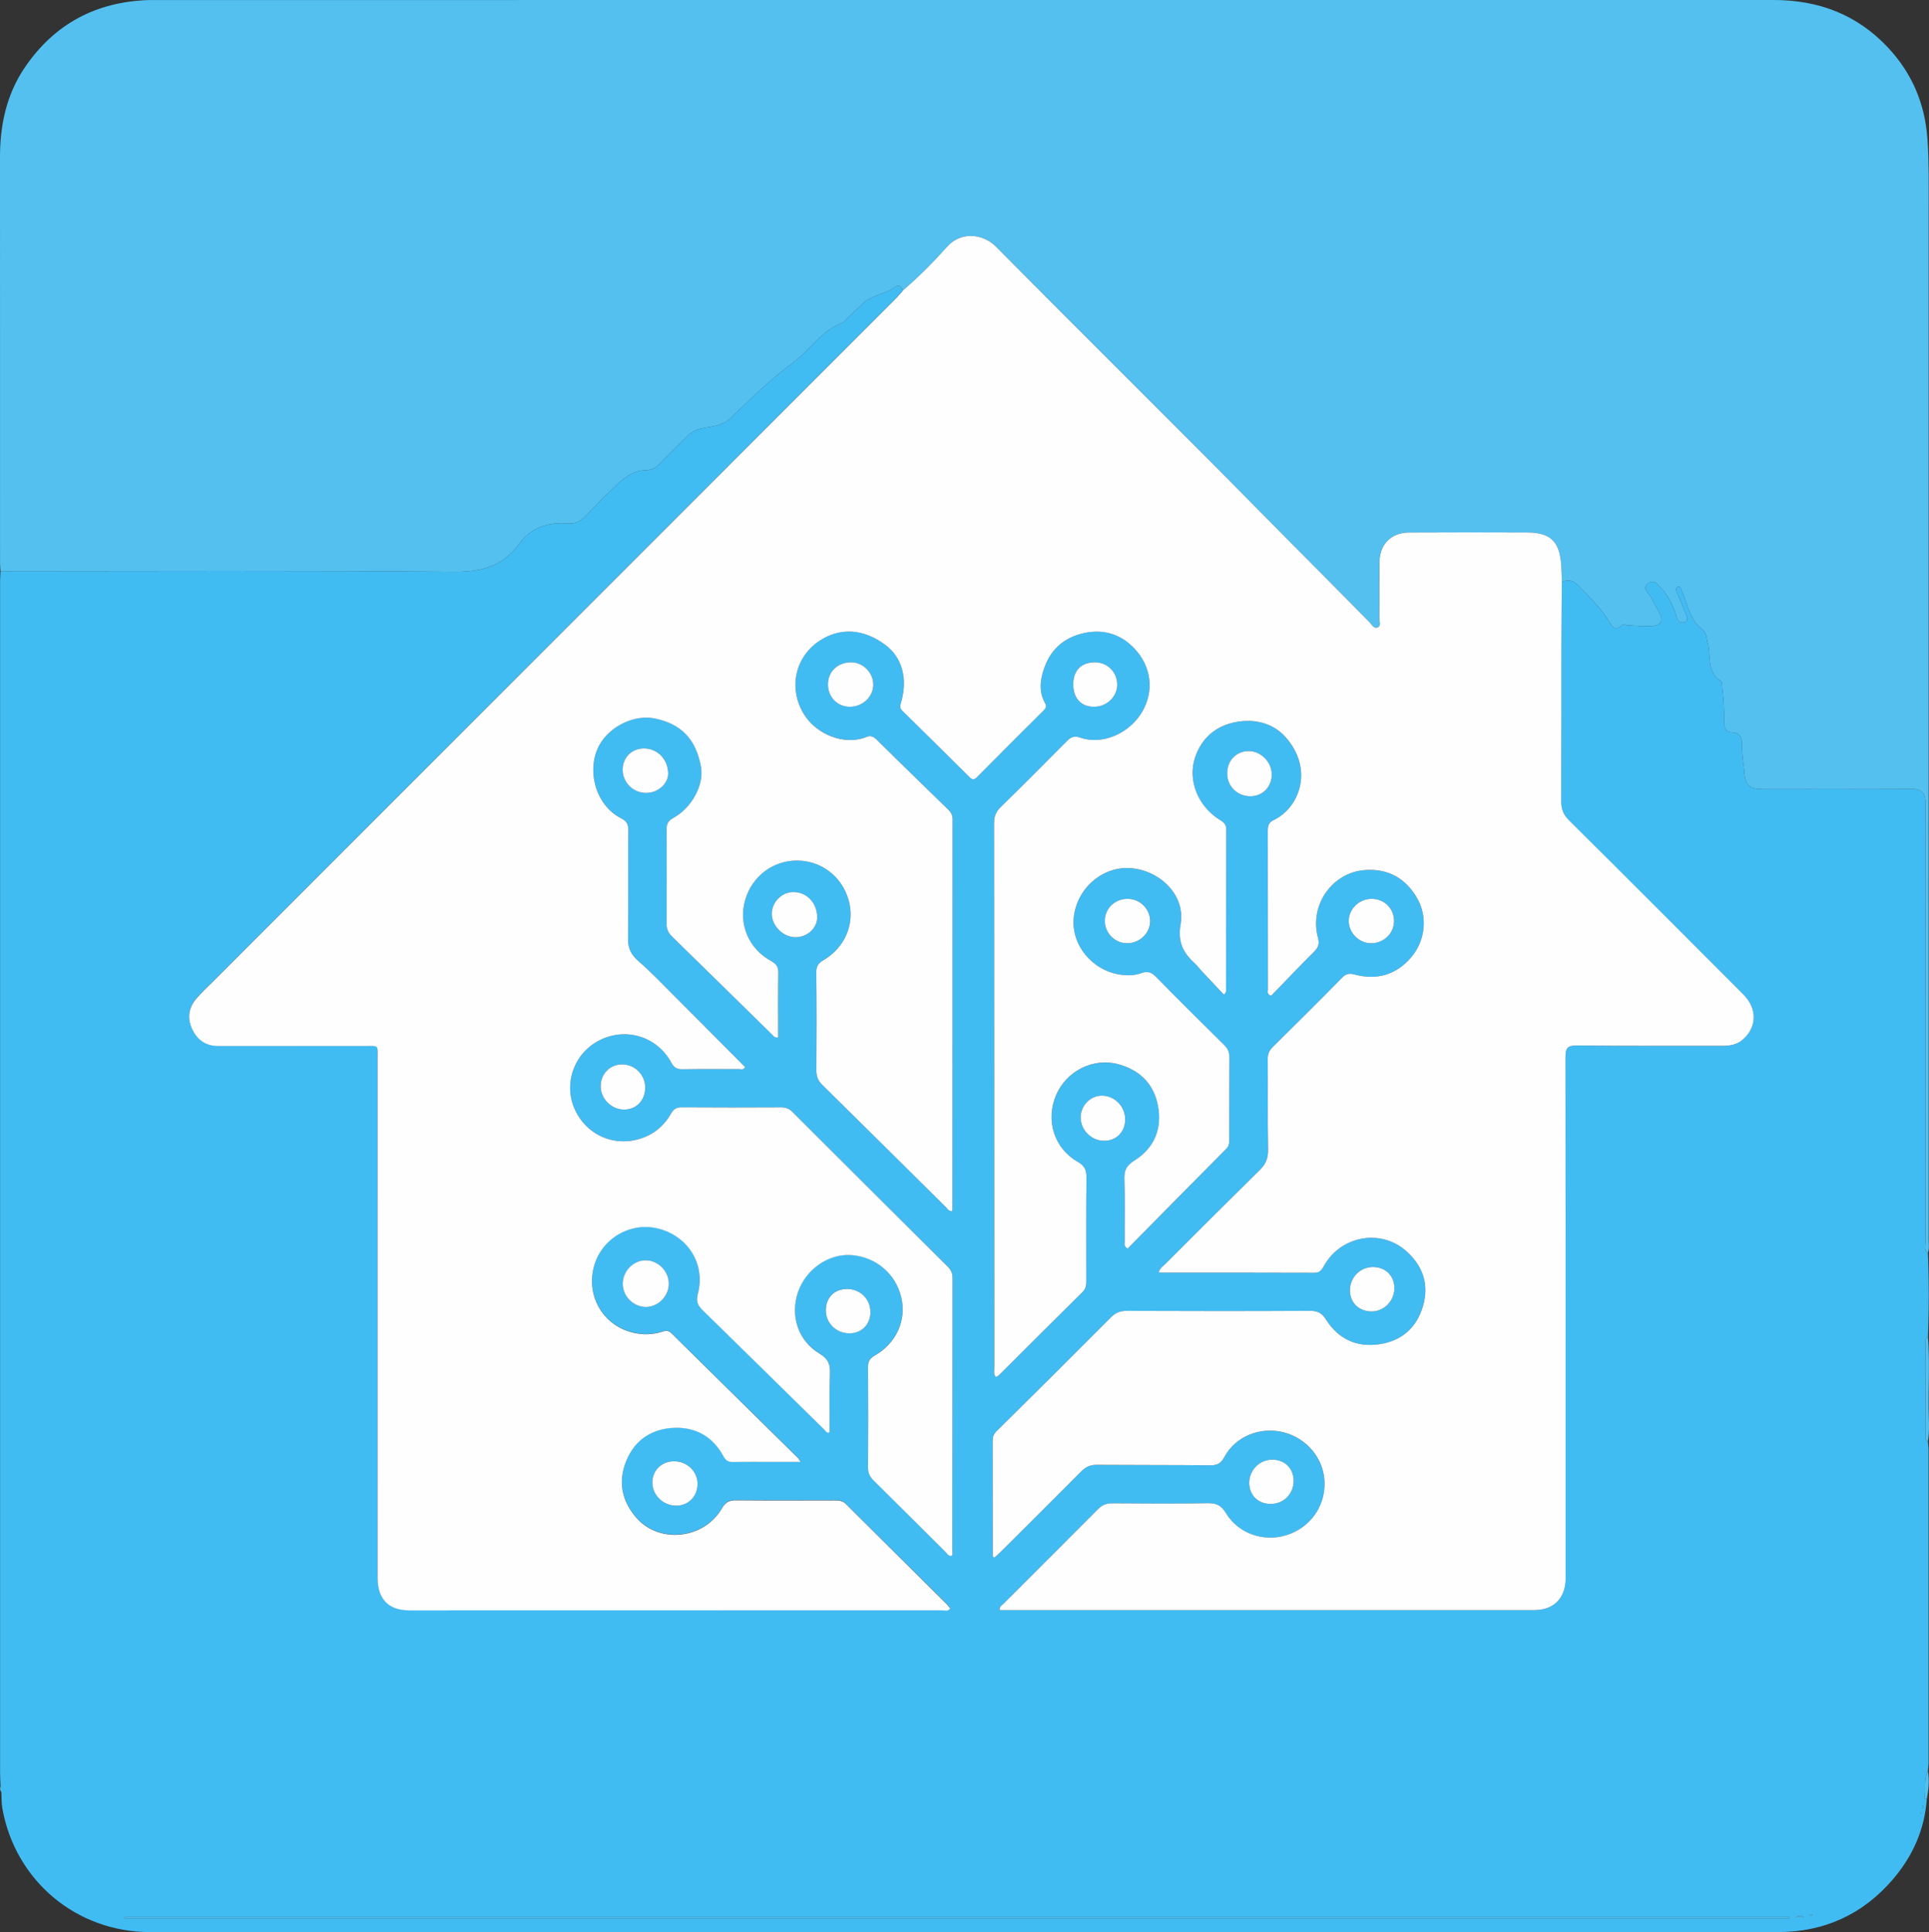 <?xml version="1.0" encoding="UTF-8"?>
<svg id="Layer_2" data-name="Layer 2" xmlns="http://www.w3.org/2000/svg" viewBox="0 0 576.21 577.18">
  <rect x="0" y="0" width="576.21" height="577.18" fill="#333333" stroke="none"/>
  <defs>
    <style>
      .cls-1 {
        fill: #fefefe;
      }

      .cls-1, .cls-2, .cls-3 {
        stroke-width: 0px;
      }

      .cls-2 {
        fill: #53c0f0;
      }

      .cls-3 {
        fill: #41bcf3;
      }
    </style>
  </defs>
  <g id="homeassistant">
    <g>
      <path class="cls-1" d="m575.89,399.38c.04-1.04.08-2.08.11-3.12-.04,1.04-.08,2.08-.12,3.12.12,1.47.2,2.94.25,4.41-.04-1.47-.12-2.94-.24-4.41Z"/>
      <path class="cls-3" d="m575.17,428.72c-.01-9.16-.01-18.32,0-27.48,0-.7-.17-1.48.71-1.86h.01c.04-1.04.08-2.08.11-3.12.19-6.31.19-12.61,0-18.92-.04-1.04-.08-2.08-.12-3.12-.17-.11-.3-.23-.41-.35-.06-.05-.11-.12-.15-.18-.54-.81-.13-1.84-.13-2.72-.03-43.13-.03-86.27-.03-129.41,0-.82.04-1.64-.02-2.46-.2-2.41-1.43-3.41-3.95-3.4-14.86.08-29.73.04-44.59.04-3.89,0-5.31-1.14-5.57-5-.17-2.72-.8-5.38-.66-8.14.11-2.02-.53-3.76-3.16-3.87-1.92-.08-2.24-1.69-2.22-3.18.04-3.46-.13-6.9-.57-10.33-.08-.63.12-1.44-.44-1.8-4.38-2.8-2.8-7.61-3.91-11.5-.37-1.3-.28-2.89-1.41-3.72-3.92-2.89-4.49-7.52-6.27-11.53-.29-.65-.31-1.71-1.24-1.32-.77.32-.36,1.26-.08,1.95.87,2.09,1.75,4.19,2.59,6.3.33.83.82,1.83-.49,2.25-1.16.38-1.96-.21-2.29-1.33-.76-2.55-1.73-4.99-3.34-7.14-.27-.36-.45-.82-.77-1.11-1.29-1.15-2.46-3.5-4.44-1.98-2.06,1.57.37,3,1.01,4.41.72,1.57,1.72,3,2.46,4.56,1.05,2.19.31,3.58-2.15,3.71-2.5.14-5.02-.05-7.53-.18-.52-.02-1.15-.46-1.56-.08-2.49,2.27-3.2.04-4.23-1.57-2.41-3.79-5.65-6.87-8.74-10.08-1.56-1.62-3.06-2.16-5.06-1.15-.05,6.56-.13,13.13-.14,19.69-.02,15.23.03,30.47-.06,45.7-.01,2.36.62,4.07,2.34,5.77,17.4,17.28,34.74,34.64,52.07,52.01,4.19,4.2,4.07,9.73-.14,13.45-1.75,1.55-3.81,1.9-6.06,1.89-14.5-.03-29.01.07-43.51-.1-2.87-.03-3.43.83-3.42,3.52.07,51.08.05,102.16.05,153.24,0,.92.01,1.83-.01,2.74-.13,5.68-3.63,9.16-9.3,9.16-28.73.01-57.46.01-86.19.01-23.54-.01-47.07,0-70.6,0h-2.95c-.15-1.12.66-1.43,1.12-1.9,9.41-9.42,18.87-18.8,28.24-28.26,1.27-1.27,2.55-1.76,4.32-1.75,9.49.07,18.98.13,28.46-.03,2.58-.04,4.05.65,5.42,2.93,3.71,6.15,11.27,8.76,18.09,6.62,7.07-2.21,11.63-8.59,11.38-15.9-.24-7.04-5.32-13.13-12.41-14.87-6.9-1.69-14.26,1.3-17.54,7.47-1.03,1.95-2.18,2.45-4.24,2.43-11.3-.11-22.61-.06-33.92-.14-1.91-.02-3.27.67-4.57,1.98-7.97,8.02-16,15.99-24.01,23.98-.62.62-1.29,1.21-1.87,1.75-.67-.21-.53-.65-.53-.97-.02-11.31-.01-22.62-.03-33.93,0-1.15.27-1.98,1.16-2.86,11.42-11.28,22.8-22.6,34.12-33.98,1.41-1.41,2.8-1.99,4.79-1.98,18.24.07,36.48.09,54.72-.01,2.28-.02,3.55.64,4.78,2.59,3.72,5.91,9.32,8.43,16.15,7.36,6.49-1.02,10.92-4.92,12.8-11.28,1.93-6.53,0-12.11-4.99-16.54-7.62-6.77-19.64-4.53-24.62,4.53-.67,1.24-1.23,1.97-2.81,1.96-15.14-.06-30.29-.03-45.43-.04-.32,0-.65-.05-1.05-.08.3-1.28,1.23-1.79,1.91-2.47,9.41-9.41,18.83-18.84,28.31-28.18,1.77-1.73,2.47-3.53,2.43-6.04-.16-9.03-.04-18.06-.1-27.09-.01-1.51.49-2.54,1.53-3.57,6.95-6.86,13.88-13.73,20.71-20.7,1.23-1.25,2.24-1.29,3.81-.88,6.59,1.74,12.32.07,16.76-5.11,4.29-5,5-12.13,1.84-17.66-3.43-6.02-8.75-8.97-15.67-8.46-9.77.73-16.58,10.52-14,20.12.51,1.89.16,2.97-1.14,4.28-4.39,4.37-8.65,8.86-12.83,13.17-1.35-.54-.96-1.29-.96-1.83-.03-15.78-.01-31.56-.05-47.34,0-1.48.19-2.59,1.73-3.31,7.5-3.5,12.21-14.9,3.67-24.69-3.64-4.18-9.05-5.65-14.72-4.64-6.13,1.1-10.37,4.72-12.37,10.54-2.35,6.83.86,14.69,7.33,18.69,1.15.71,1.97,1.28,1.97,2.87-.07,15.87-.04,31.74-.06,47.61,0,.51.17,1.1-.68,1.74-2.3-2.45-4.63-4.92-6.95-7.4-.5-.53-.91-1.16-1.44-1.64-3.6-3.25-5.49-6.43-4.5-12.08,1.47-8.41-6-15.9-14.79-16.64-8.44-.71-16.17,5.91-17.13,14.66-.89,8.07,5.29,15.74,13.64,17.1,2.23.36,4.42.35,6.47-.4,1.92-.7,3.08-.3,4.49,1.13,6.69,6.85,13.5,13.59,20.32,20.31,1.13,1.12,1.6,2.25,1.58,3.84-.07,8.02-.03,16.05-.03,24.08,0,1.08.07,2.11-.84,3.03-9.89,9.96-19.74,19.96-29.54,29.89-1.27-.77-.87-1.58-.87-2.22-.04-6.2.11-12.41-.09-18.61-.09-2.58.67-4.03,2.91-5.43,5.5-3.42,8.1-8.64,7.32-15.09-.87-7.14-5.05-11.8-11.98-13.72-7.52-2.08-15.57,1.99-18.67,9.22-3.19,7.48-.6,15.89,6.47,19.93,2.1,1.19,2.62,2.47,2.6,4.71-.11,10.21-.05,20.43-.05,30.65.01,1.27.01,2.43-1.07,3.48-8.3,8.21-16.55,16.47-24.82,24.71-.3.3-.69.5-1.08.78-.84-.99-.49-2.02-.49-2.96-.03-54.18-.02-108.36-.08-162.54,0-1.98.53-3.4,1.97-4.79,6.65-6.5,13.22-13.09,19.75-19.72,1.22-1.24,2.23-1.68,4.01-1.06,6.66,2.32,14.76-1.27,18.53-7.77,3.6-6.2,2.75-13.41-2.3-18.82-4.35-4.66-10.04-6.1-16.24-4.37-6.06,1.69-9.67,5.84-11.28,11.92-.82,3.09-.78,5.99.83,8.79.51.89.17,1.48-.49,2.13-6.65,6.63-13.3,13.27-19.91,19.95-.89.9-1.45.71-2.23-.07-6.66-6.62-13.33-13.23-20.04-19.8-.8-.78-.71-1.41-.42-2.39,2.11-7.11.4-13.44-4.54-17.2-6.45-4.9-13.75-5.52-20.16-1.06-6.92,4.82-9.02,14.06-4.19,21.8,3.63,5.8,11.9,9.39,18.66,6.64,1.19-.48,2.02-.08,2.9.77,7.14,7.03,14.31,14.02,21.5,21,.83.81,1.26,1.65,1.26,2.86-.04,38.77-.04,77.54-.05,116.3,0,.25-.1.49-.16.77-1.03.02-1.41-.82-1.95-1.36-12.25-12.12-24.47-24.27-36.76-36.37-1.27-1.26-1.79-2.53-1.77-4.31.07-9.76.08-19.52-.02-29.28-.02-1.81.6-2.76,2.12-3.65,6.56-3.85,9.5-11.05,7.52-18-2-7.01-8.16-11.74-15.36-11.76-7.28-.03-13.54,4.75-15.56,11.88-2.02,7.08,1.07,14.47,7.79,18.13,1.6.88,2.17,1.78,2.14,3.58-.11,6.43-.04,12.86-.04,19.24-1.12.23-1.43-.45-1.85-.87-9.96-9.76-19.9-19.55-29.89-29.29-1.13-1.11-1.61-2.23-1.6-3.82.07-9.4.07-18.79-.01-28.19-.01-1.68.52-2.56,2.02-3.38,5.56-3.06,9.22-9.95,8.28-15.2-1.5-8.37-5.96-13-14.03-14.56-5.79-1.12-12.99,2.23-16.19,7.73-4.05,6.95-1.76,18.02,6.42,22.14,1.67.85,2.1,1.85,2.09,3.61-.07,10.85.01,21.71-.08,32.56-.02,2.82,1.05,4.71,3.17,6.54,3.64,3.16,6.98,6.68,10.4,10.09,7.15,7.15,14.27,14.33,21.39,21.48-.48,1.03-1.32.61-1.95.61-5.56.04-11.13-.03-16.69.06-1.65.03-2.56-.42-3.39-1.96-4.24-7.82-13.49-10.66-21.4-6.73-7.66,3.81-10.96,13-7.44,20.7,3.69,8.06,12.62,11.6,20.88,8.24,3.42-1.39,6.02-3.8,7.83-6.97.78-1.36,1.6-1.92,3.19-1.91,9.94.07,19.89.06,29.83,0,1.39,0,2.38.46,3.36,1.43,15.41,15.41,30.86,30.8,46.32,46.17.97.96,1.43,1.94,1.43,3.34-.04,27.19-.03,54.37-.05,81.55,0,.5.22,1.09-.32,1.54-.95,0-1.34-.83-1.89-1.37-7.11-7.07-14.19-14.18-21.33-21.23-1.12-1.09-1.66-2.19-1.65-3.8.07-10.03.07-20.07-.01-30.1-.01-1.68.52-2.57,2-3.41,6.46-3.66,9.53-10.53,7.95-17.33-1.65-7.1-7.68-12.19-14.99-12.68-6.81-.46-13.56,4.26-15.89,11.11-2.39,6.98.04,14.49,6.46,18.32,2.52,1.51,3.2,3.1,3.09,5.83-.21,5.74-.07,11.49-.08,17.23,0,.17-.09.33-.15.52-.8.19-1.09-.53-1.5-.93-12.1-11.89-24.17-23.81-36.32-35.65-1.52-1.49-2-2.74-1.41-4.95,2.33-8.78-2.92-17.18-11.84-19.42-8.41-2.11-17.09,3.09-19.25,11.54-2.22,8.69,2.76,17.26,11.44,19.48,3.05.78,6.16.74,9.17-.26,1.09-.36,1.81-.28,2.65.56,12.58,12.44,25.2,24.84,37.8,37.26.18.18.28.44.72,1.12h-7.49c-4.2,0-8.4-.05-12.59.03-1.45.03-2.26-.4-2.98-1.74-3.09-5.75-8.14-8.68-14.54-8.48-6.72.2-11.88,3.5-14.47,9.9-2.49,6.12-1.37,11.82,2.91,16.84,6.82,7.99,20.32,6.61,25.71-2.75,1.11-1.93,2.29-2.37,4.3-2.36,9.76.09,19.52.05,29.28.03,1.3,0,2.42.09,3.47,1.14,10,9.99,20.05,19.92,30.08,29.88.38.38.68.85,1.03,1.3-.73.97-1.72.52-2.54.52-52.99.03-105.99.04-158.98.03-6.23,0-9.53-3.35-9.53-9.69-.01-41.5-.01-83.01-.01-124.51,0-10.22.01-20.43,0-30.65-.01-4.2.44-3.73-3.87-3.73-14.59,0-29.19,0-43.78.01-3.65,0-6.18-1.83-7.7-4.99-1.56-3.25-1.15-6.43,1.2-9.19,1.53-1.8,3.29-3.4,4.97-5.08,68.1-68.12,136.2-136.24,204.3-204.36.65-.65,1.22-1.38,1.82-2.07-.59-1.25-1.19-1.88-2.67-.81-2.78,2.04-6.51,2.18-9.19,4.64-1.48,1.35-2.88,2.77-4.36,4.11-.68.6-1.23,1.52-2.01,1.82-6.27,2.37-9.64,8.24-14.71,11.96-6.86,5.03-12.81,10.96-18.92,16.76-1.98,1.88-4.99,2.15-7.65,2.64-2.08.38-3.75,1.23-5.2,2.7-2.63,2.66-5.33,5.25-7.91,7.95-1.14,1.2-2.49,1.95-4.05,1.97-3.57.03-6.22,1.93-8.62,4.16-3.34,3.1-6.52,6.38-9.68,9.66-1.43,1.47-2.98,2.28-5.07,2.11-5.91-.47-11.03,1.15-14.64,6.1-4.89,6.71-11.27,8.39-19.53,8.32-45.12-.42-90.25-.19-135.37-.18-.04,1-.12,2-.12,3v355.8c0,1.36.09,2.72.14,4.09.47.55.32,1.18.24,1.8.09,1.64.01,3.31.3,4.91,3.88,21.63,22.13,36.93,44.14,36.93,162.09.02,324.18.02,486.26-.01,13.83,0,25.38-5.29,34.37-15.81,5.88-6.88,9.44-14.86,10.09-24-.25.02-.5.05-.75.07.62-2.74-.34-5.69,1.06-8.33.07-.91.21-1.81.21-2.71.01-31.03.01-62.05,0-93.08,0-.9-.13-1.8-.21-2.71-.88-.37-.71-1.16-.71-1.87Zm-195.03,7.31c3.71.05,6.32,2.72,6.28,6.4-.03,3.93-3.03,6.87-6.95,6.83-3.73-.03-6.34-2.67-6.31-6.38.03-3.81,3.18-6.9,6.98-6.85Zm30.03-57.54c3.73.02,6.38,2.67,6.35,6.35-.02,3.85-3.17,6.99-6.93,6.92-3.75-.08-6.37-2.7-6.35-6.35.03-3.88,3.1-6.94,6.93-6.92Zm-.48-109.99c3.79-.04,6.73,2.88,6.71,6.66-.02,3.67-3.08,6.61-6.88,6.6-3.52-.01-6.59-3.03-6.64-6.55-.06-3.62,3.04-6.68,6.81-6.71Zm-73.01,13.26c-3.56.02-6.56-2.91-6.64-6.5-.09-3.75,2.85-6.71,6.72-6.76,3.69-.06,6.79,2.95,6.81,6.61.01,3.61-3.12,6.63-6.89,6.65Zm29.88-50.67c-.04-3.82,2.7-6.71,6.39-6.73,3.7-.02,6.93,3.25,6.93,7s-2.66,6.46-6.28,6.51c-3.94.05-7-2.89-7.04-6.78Zm-43.74,102.65c.03-3.58,2.96-6.5,6.44-6.43,3.78.07,6.88,3.28,6.85,7.1-.04,3.76-2.69,6.42-6.38,6.37-3.8-.05-6.95-3.26-6.91-7.04Zm4.21-135.89c3.68-.01,6.57,2.78,6.68,6.45.11,3.64-2.93,6.73-6.72,6.83-3.93.1-6.37-2.38-6.41-6.52-.06-4.25,2.33-6.75,6.45-6.76Zm-73.17,13.28c-3.81-.01-6.64-3-6.53-6.89.12-3.81,3.02-6.45,7.04-6.39,3.5.05,6.52,3.16,6.49,6.69-.03,3.64-3.17,6.6-7,6.59Zm-60.75,25.74c-3.87.04-7.03-2.98-7.11-6.79-.07-3.69,2.55-6.42,6.25-6.5,4.1-.09,7.33,3.22,7.34,7.53.01,3-3.05,5.73-6.48,5.76Zm-6.62,94.59c-3.74.05-7.02-3.13-7.08-6.86-.05-3.64,2.62-6.52,6.19-6.64,3.82-.13,7.03,2.9,7.12,6.72.08,3.92-2.5,6.74-6.23,6.78Zm51.21-51.48c-3.61.04-7.07-3.27-7.16-6.86-.08-3.45,2.82-6.53,6.25-6.63,4.06-.12,7.26,3.14,7.32,7.47.05,3.22-2.88,5.98-6.41,6.02Zm-44.98,110.44c-3.66-.13-6.7-3.28-6.7-6.94s3.25-7.05,6.94-6.99c3.73.05,6.89,3.33,6.83,7.08-.05,3.78-3.36,6.99-7.07,6.85Zm9.26,59.35c-3.82,0-7.06-3.09-7.11-6.79-.04-3.73,2.77-6.5,6.56-6.47,3.89.03,7.01,3.12,6.94,6.87-.08,3.68-2.77,6.37-6.39,6.39Zm51.74-51.48c-3.92-.01-7.03-3.03-7.03-6.84s2.53-6.4,6.29-6.4c3.95-.01,6.97,2.92,7.02,6.81.05,3.73-2.59,6.44-6.28,6.43Zm280.78,174.75H37.24v-.33h497.33c-.02.11-.05.22-.07.33Zm1.89-.34c.85-.45,1.71-.45,2.58,0h-2.58Zm4.55-.43c-.13-.01-.26-.15-.4-.23.15-.07.29-.2.43-.19.13,0,.27.14.42.23-.16.07-.31.2-.45.19Zm32.7-30.5c.02-.07,0-.15.05-.21.02-.03.11-.02.16-.04.03.07.05.13.08.19-.1.02-.19.04-.29.06Zm.68-1.59c-.07-.14-.2-.29-.2-.43.01-.13.15-.27.23-.42.08.16.21.31.2.45-.01.13-.15.27-.23.4Z"/>
      <path class="cls-2" d="m575.89,374.22h-.01c-.17-.11-.3-.23-.41-.35-.06-.06-.1-.12-.15-.18-.54-.81-.13-1.84-.13-2.72-.03-43.13-.03-86.27-.03-129.41,0-.82.04-1.64-.02-2.46-.2-2.41-1.43-3.41-3.95-3.4-14.86.08-29.73.04-44.59.04-3.89,0-5.31-1.14-5.57-5-.17-2.72-.8-5.38-.66-8.14.11-2.02-.53-3.76-3.16-3.87-1.92-.08-2.24-1.69-2.22-3.18.04-3.46-.13-6.9-.57-10.33-.08-.63.12-1.44-.44-1.8-4.38-2.8-2.8-7.61-3.91-11.5-.37-1.3-.28-2.89-1.41-3.72-3.92-2.89-4.49-7.52-6.27-11.53-.29-.65-.31-1.71-1.24-1.32-.77.32-.36,1.26-.08,1.95.87,2.09,1.75,4.19,2.59,6.3.33.83.82,1.83-.49,2.25-1.16.38-1.96-.21-2.29-1.33-.76-2.55-1.73-4.99-3.34-7.14-.27-.36-.45-.82-.77-1.11-1.29-1.15-2.46-3.5-4.44-1.98-2.06,1.57.37,3,1.01,4.41.72,1.57,1.72,3,2.46,4.56,1.05,2.19.31,3.58-2.15,3.71-2.5.14-5.02-.05-7.53-.18-.52-.02-1.15-.46-1.56-.08-2.49,2.27-3.2.04-4.23-1.57-2.41-3.79-5.65-6.87-8.74-10.08-1.56-1.62-3.06-2.16-5.06-1.15-.06-1.64-.06-3.28-.17-4.91-.44-6.45-2.5-9.89-10.01-9.92-11.85-.05-23.69-.05-35.54,0-5.22.02-8.7,3.52-8.75,8.72-.06,5.65.02,11.3-.04,16.95-.01.92.62,2.25-.55,2.69-1.09.41-1.69-.86-2.35-1.54-9.93-10.15-20.01-20.17-29.97-30.29-27.04-27.47-54.5-54.53-81.62-81.93-3.83-3.88-10.45-4.68-14.61,0-4.1,4.61-8.47,9.02-13.19,13.04-.59-1.25-1.19-1.88-2.67-.81-2.78,2.04-6.51,2.18-9.19,4.64-1.48,1.35-2.88,2.77-4.36,4.11-.68.6-1.23,1.52-2.01,1.82-6.27,2.37-9.64,8.24-14.71,11.96-6.86,5.03-12.81,10.96-18.92,16.76-1.98,1.88-4.99,2.15-7.65,2.64-2.08.38-3.75,1.23-5.2,2.7-2.63,2.66-5.33,5.25-7.91,7.95-1.14,1.2-2.49,1.95-4.05,1.97-3.57.03-6.22,1.93-8.62,4.16-3.34,3.1-6.52,6.38-9.68,9.66-1.43,1.47-2.98,2.28-5.07,2.11-5.91-.47-11.03,1.15-14.64,6.1-4.89,6.71-11.27,8.39-19.53,8.32-45.12-.42-90.25-.19-135.37-.18-.05-.82-.14-1.64-.14-2.45C0,127.79.02,87.38,0,46.98c-.01-9.7,1.96-18.86,7.5-26.96C16.29,7.16,28.61.6,44.14.03c.73-.03,1.46-.02,2.19-.02C207.48.01,368.63.02,529.78,0c13.45-.01,25.01,4.37,34.25,14.28,7.15,7.68,10.99,16.77,11.72,27.3.49,6.93.36,13.85.37,20.77.02,102.69.01,205.38,0,308.08,0,1.26.22,2.55-.23,3.79Z"/>
      <path class="cls-2" d="m575.88,430.59c-.88-.37-.71-1.16-.71-1.87-.01-9.16-.01-18.32,0-27.48,0-.7-.17-1.48.71-1.86h.01c.12,1.47.2,2.94.24,4.41.18,5.59-.08,11.18-.03,16.77.03,3.34.34,6.7-.22,10.03Z"/>
      <path class="cls-2" d="m575.57,537.35c-.25.02-.5.05-.75.07.62-2.74-.34-5.69,1.06-8.33.51,2.77.18,5.52-.31,8.26Z"/>
      <path class="cls-2" d="m.41,535.33c-.44-.55-.43-1.16-.24-1.8.47.55.32,1.18.24,1.8Z"/>
      <path class="cls-1" d="m269.73,86.73c4.71-4.02,9.09-8.44,13.19-13.04,4.16-4.68,10.78-3.88,14.61,0,27.12,27.4,54.57,54.46,81.62,81.93,9.96,10.12,20.04,20.13,29.97,30.29.67.68,1.26,1.95,2.36,1.53,1.16-.44.54-1.77.55-2.69.06-5.65-.02-11.3.04-16.95.05-5.2,3.53-8.7,8.75-8.72,11.85-.06,23.7-.06,35.54-.01,7.51.03,9.57,3.47,10.01,9.92.11,1.63.12,3.27.17,4.91-.05,6.56-.12,13.13-.13,19.69-.02,15.23.02,30.47-.06,45.7-.01,2.36.62,4.07,2.34,5.77,17.41,17.28,34.74,34.64,52.07,52.01,4.19,4.2,4.08,9.73-.13,13.45-1.75,1.55-3.82,1.9-6.07,1.89-14.5-.03-29.01.07-43.51-.1-2.87-.03-3.43.83-3.43,3.52.08,51.08.05,102.16.05,153.24,0,.91.02,1.82,0,2.74-.13,5.68-3.63,9.16-9.3,9.16-28.73.01-57.46,0-86.2,0-23.53,0-47.07,0-70.6,0-.98,0-1.96,0-2.95,0-.15-1.12.66-1.42,1.12-1.89,9.41-9.42,18.86-18.8,28.24-28.26,1.27-1.28,2.55-1.77,4.32-1.75,9.49.07,18.97.13,28.46-.03,2.57-.04,4.05.65,5.42,2.93,3.71,6.15,11.27,8.75,18.09,6.62,7.07-2.21,11.63-8.59,11.38-15.9-.24-7.04-5.32-13.13-12.41-14.87-6.9-1.69-14.26,1.3-17.54,7.47-1.03,1.95-2.18,2.45-4.24,2.43-11.31-.11-22.62-.06-33.93-.14-1.9-.01-3.26.67-4.57,1.98-7.97,8.02-15.99,16-24,23.98-.63.63-1.3,1.21-1.88,1.75-.67-.21-.53-.65-.53-.97-.01-11.31,0-22.62-.03-33.93,0-1.15.27-1.97,1.16-2.85,11.42-11.28,22.8-22.6,34.12-33.98,1.4-1.41,2.8-1.99,4.78-1.98,18.24.07,36.49.09,54.73-.01,2.28-.01,3.54.64,4.78,2.6,3.72,5.91,9.32,8.43,16.15,7.35,6.49-1.02,10.92-4.92,12.8-11.28,1.93-6.52,0-12.11-5-16.54-7.62-6.77-19.63-4.53-24.61,4.54-.68,1.23-1.24,1.97-2.82,1.96-15.14-.06-30.28-.04-45.42-.04-.32,0-.65-.05-1.05-.08.3-1.28,1.23-1.79,1.91-2.47,9.42-9.42,18.83-18.84,28.32-28.18,1.76-1.73,2.47-3.54,2.42-6.04-.16-9.03-.03-18.06-.1-27.09-.01-1.51.49-2.54,1.54-3.58,6.94-6.86,13.87-13.73,20.71-20.7,1.22-1.25,2.24-1.29,3.8-.88,6.59,1.73,12.32.06,16.76-5.12,4.29-5,5-12.12,1.84-17.66-3.43-6.02-8.75-8.97-15.67-8.45-9.77.73-16.58,10.52-14,20.11.51,1.89.17,2.98-1.14,4.28-4.39,4.37-8.65,8.87-12.83,13.17-1.35-.54-.96-1.29-.96-1.83-.03-15.78,0-31.56-.04-47.34,0-1.48.19-2.59,1.73-3.31,7.5-3.51,12.21-14.91,3.67-24.69-3.64-4.17-9.05-5.65-14.73-4.64-6.12,1.09-10.37,4.72-12.37,10.54-2.35,6.83.87,14.69,7.33,18.69,1.15.71,1.97,1.28,1.97,2.87-.07,15.87-.04,31.74-.06,47.61,0,.51.17,1.1-.68,1.73-2.3-2.44-4.63-4.91-6.95-7.4-.5-.53-.9-1.16-1.44-1.64-3.6-3.25-5.49-6.43-4.5-12.07,1.47-8.41-5.99-15.9-14.79-16.64-8.43-.71-16.17,5.91-17.13,14.65-.89,8.07,5.29,15.75,13.64,17.11,2.22.36,4.42.35,6.47-.4,1.92-.7,3.09-.3,4.49,1.13,6.7,6.85,13.5,13.59,20.32,20.31,1.13,1.11,1.6,2.25,1.58,3.84-.07,8.03-.03,16.05-.04,24.08,0,1.08.07,2.11-.84,3.03-9.89,9.96-19.74,19.96-29.54,29.89-1.26-.77-.86-1.58-.87-2.22-.04-6.2.11-12.41-.09-18.61-.09-2.58.67-4.03,2.91-5.43,5.5-3.42,8.1-8.64,7.32-15.09-.87-7.14-5.04-11.8-11.98-13.72-7.52-2.08-15.57,1.99-18.66,9.22-3.2,7.47-.61,15.89,6.47,19.92,2.1,1.2,2.62,2.48,2.6,4.71-.11,10.21-.05,20.43-.05,30.65,0,1.28,0,2.43-1.07,3.49-8.31,8.2-16.55,16.47-24.82,24.71-.3.3-.69.5-1.08.78-.84-.99-.49-2.03-.49-2.96-.03-54.18-.02-108.36-.08-162.54,0-1.98.53-3.39,1.96-4.79,6.66-6.5,13.23-13.09,19.76-19.71,1.22-1.24,2.23-1.68,4.01-1.06,6.66,2.32,14.76-1.27,18.53-7.76,3.6-6.21,2.75-13.41-2.3-18.82-4.35-4.66-10.05-6.1-16.24-4.37-6.06,1.69-9.68,5.85-11.28,11.92-.82,3.09-.78,5.99.83,8.8.51.89.17,1.48-.49,2.13-6.66,6.63-13.31,13.26-19.91,19.94-.9.91-1.45.71-2.23-.06-6.66-6.62-13.34-13.23-20.04-19.8-.79-.78-.71-1.41-.42-2.39,2.11-7.11.4-13.44-4.54-17.2-6.45-4.9-13.75-5.53-20.16-1.06-6.92,4.82-9.03,14.06-4.19,21.8,3.63,5.8,11.9,9.4,18.66,6.64,1.19-.48,2.02-.08,2.9.77,7.14,7.02,14.31,14.02,21.5,21,.83.81,1.26,1.65,1.26,2.86-.03,38.77-.03,77.53-.04,116.3,0,.25-.1.49-.16.77-1.03.02-1.41-.83-1.95-1.36-12.26-12.12-24.48-24.28-36.76-36.37-1.28-1.26-1.79-2.53-1.78-4.32.07-9.76.08-19.52-.02-29.28-.02-1.81.6-2.76,2.12-3.65,6.56-3.84,9.5-11.05,7.52-18-2-7.02-8.16-11.74-15.36-11.76-7.28-.03-13.54,4.75-15.56,11.88-2.01,7.08,1.07,14.47,7.79,18.13,1.6.87,2.17,1.78,2.14,3.57-.11,6.43-.04,12.87-.04,19.25-1.12.23-1.43-.46-1.85-.87-9.96-9.76-19.9-19.56-29.89-29.3-1.13-1.11-1.61-2.23-1.6-3.82.06-9.39.07-18.79,0-28.18-.01-1.68.52-2.57,2.01-3.39,5.56-3.06,9.22-9.95,8.28-15.19-1.5-8.37-5.96-13-14.03-14.56-5.8-1.12-12.99,2.23-16.19,7.73-4.05,6.95-1.76,18.02,6.42,22.15,1.67.84,2.1,1.85,2.09,3.6-.07,10.85.02,21.71-.08,32.56-.02,2.82,1.05,4.71,3.17,6.54,3.64,3.16,6.98,6.68,10.4,10.09,7.15,7.15,14.27,14.32,21.39,21.48-.48,1.03-1.32.61-1.95.61-5.56.04-11.13-.04-16.69.06-1.65.03-2.56-.42-3.39-1.96-4.24-7.82-13.49-10.67-21.4-6.73-7.65,3.81-10.95,13-7.43,20.7,3.68,8.06,12.62,11.6,20.88,8.24,3.42-1.39,6.02-3.8,7.82-6.97.78-1.36,1.6-1.92,3.19-1.91,9.94.07,19.88.06,29.83.01,1.4,0,2.39.45,3.36,1.43,15.42,15.41,30.86,30.8,46.32,46.17.97.97,1.43,1.94,1.43,3.35-.04,27.18-.03,54.36-.05,81.55,0,.5.22,1.09-.32,1.54-.95,0-1.34-.83-1.89-1.37-7.12-7.07-14.2-14.18-21.34-21.22-1.11-1.1-1.66-2.19-1.65-3.8.07-10.03.07-20.07,0-30.1-.01-1.67.52-2.57,2-3.41,6.46-3.67,9.53-10.53,7.95-17.33-1.65-7.1-7.67-12.19-14.99-12.68-6.8-.45-13.55,4.26-15.89,11.11-2.38,6.98.04,14.49,6.46,18.33,2.52,1.51,3.2,3.09,3.09,5.83-.21,5.74-.07,11.49-.08,17.24,0,.16-.09.33-.15.52-.81.19-1.09-.53-1.5-.93-12.11-11.88-24.18-23.8-36.32-35.65-1.52-1.48-2-2.74-1.41-4.95,2.33-8.77-2.92-17.18-11.84-19.42-8.41-2.11-17.09,3.09-19.25,11.54-2.22,8.69,2.76,17.26,11.44,19.48,3.05.78,6.16.73,9.17-.26,1.09-.36,1.8-.28,2.65.56,12.58,12.44,25.19,24.85,37.8,37.27.18.18.29.44.72,1.12-2.7,0-5.1,0-7.49,0-4.2,0-8.39-.05-12.59.03-1.45.03-2.26-.4-2.98-1.74-3.09-5.75-8.14-8.68-14.54-8.48-6.73.21-11.88,3.51-14.48,9.9-2.48,6.12-1.37,11.83,2.92,16.84,6.82,7.99,20.31,6.61,25.71-2.75,1.11-1.92,2.29-2.37,4.3-2.35,9.76.09,19.52.05,29.28.03,1.3,0,2.43.09,3.47,1.13,10,9.99,20.05,19.93,30.08,29.89.38.38.67.85,1.03,1.3-.73.97-1.72.52-2.54.52-53,.03-105.99.03-158.99.03-6.23,0-9.53-3.35-9.53-9.7,0-41.5,0-83,0-124.51,0-10.22.02-20.43,0-30.65,0-4.21.44-3.73-3.87-3.73-14.59-.01-29.19,0-43.78,0-3.65,0-6.18-1.82-7.7-4.98-1.56-3.25-1.14-6.44,1.2-9.19,1.53-1.8,3.29-3.41,4.97-5.09,68.1-68.12,136.2-136.23,204.3-204.36.65-.65,1.22-1.38,1.82-2.07Z"/>
      <path class="cls-2" d="m534.5,573.04H37.24c0-.11,0-.21,0-.32h497.34c-.02.11-.05.21-.07.32Z"/>
      <path class="cls-1" d="m199.79,383.57c-.06,3.78-3.36,6.98-7.07,6.85-3.67-.13-6.71-3.28-6.7-6.95,0-3.78,3.25-7.05,6.94-6.99,3.73.06,6.88,3.33,6.83,7.09Z"/>
      <path class="cls-1" d="m244.11,273.96c.04,3.23-2.89,5.98-6.42,6.02-3.61.04-7.07-3.27-7.15-6.86-.08-3.46,2.81-6.53,6.24-6.64,4.07-.12,7.27,3.14,7.33,7.47Z"/>
      <path class="cls-1" d="m254.37,197.85c3.5.05,6.52,3.16,6.49,6.69-.03,3.64-3.17,6.59-7,6.59-3.81,0-6.64-3-6.53-6.89.11-3.8,3.02-6.44,7.04-6.39Z"/>
      <path class="cls-1" d="m379.88,231.36c0,3.7-2.66,6.45-6.28,6.5-3.94.06-7-2.89-7.04-6.77-.04-3.83,2.7-6.71,6.39-6.73,3.7-.02,6.93,3.25,6.93,7Z"/>
      <path class="cls-1" d="m336.68,281.76c-3.57.02-6.56-2.91-6.65-6.5-.09-3.75,2.85-6.71,6.72-6.76,3.69-.05,6.79,2.96,6.81,6.62.01,3.61-3.11,6.63-6.88,6.65Z"/>
      <path class="cls-1" d="m186.49,331.46c-3.74.05-7.02-3.13-7.07-6.86-.06-3.65,2.62-6.52,6.18-6.64,3.82-.13,7.03,2.9,7.12,6.71.09,3.92-2.5,6.74-6.23,6.79Z"/>
      <path class="cls-1" d="m193.11,236.87c-3.88.04-7.03-2.98-7.11-6.79-.07-3.69,2.55-6.42,6.24-6.5,4.1-.09,7.33,3.22,7.35,7.53.01,3-3.05,5.73-6.48,5.76Z"/>
      <path class="cls-1" d="m201.98,449.77c-3.82.01-7.06-3.08-7.11-6.79-.05-3.73,2.77-6.5,6.56-6.46,3.89.03,7.01,3.12,6.94,6.87-.07,3.68-2.77,6.38-6.39,6.39Z"/>
      <path class="cls-1" d="m336.11,334.41c-.03,3.76-2.69,6.42-6.38,6.37-3.8-.05-6.96-3.26-6.92-7.04.04-3.58,2.96-6.5,6.44-6.44,3.78.07,6.88,3.28,6.85,7.1Z"/>
      <path class="cls-1" d="m409.52,281.76c-3.52,0-6.58-3.03-6.64-6.55-.06-3.62,3.05-6.68,6.81-6.71,3.8-.03,6.74,2.89,6.72,6.67-.02,3.67-3.08,6.61-6.88,6.6Z"/>
      <path class="cls-1" d="m320.58,204.61c-.05-4.25,2.33-6.75,6.46-6.76,3.68,0,6.56,2.78,6.68,6.45.11,3.64-2.93,6.73-6.72,6.83-3.92.1-6.36-2.38-6.41-6.52Z"/>
      <path class="cls-1" d="m252.98,385.05c3.96,0,6.97,2.92,7.02,6.82.05,3.73-2.59,6.43-6.28,6.43-3.92,0-7.03-3.03-7.03-6.84,0-3.82,2.53-6.4,6.29-6.4Z"/>
      <path class="cls-1" d="m386.42,442.43c-.04,3.92-3.04,6.87-6.95,6.83-3.73-.04-6.34-2.67-6.31-6.38.03-3.81,3.18-6.91,6.98-6.85,3.71.05,6.32,2.72,6.28,6.4Z"/>
      <path class="cls-1" d="m403.24,385.41c.03-3.88,3.09-6.94,6.93-6.92,3.73.02,6.38,2.67,6.35,6.35-.03,3.85-3.17,6.99-6.93,6.92-3.75-.07-6.37-2.7-6.35-6.35Z"/>
      <path class="cls-2" d="m536.39,572.7c.85-.45,1.71-.45,2.58,0h-2.58Z"/>
      <path class="cls-2" d="m574.35,539.33c.08.16.2.31.2.45,0,.14-.15.27-.23.4-.07-.14-.2-.28-.2-.42,0-.14.14-.27.23-.42Z"/>
      <path class="cls-2" d="m541.39,572.08c-.16.08-.31.2-.45.2-.14,0-.27-.15-.4-.23.14-.07.28-.2.42-.2.14,0,.27.14.42.23Z"/>
      <path class="cls-2" d="m573.85,541.52c.02.06.05.12.07.19-.09.02-.19.04-.28.05.01-.07,0-.15.04-.2.02-.03.11-.03.17-.04Z"/>
    </g>
  </g>
</svg>